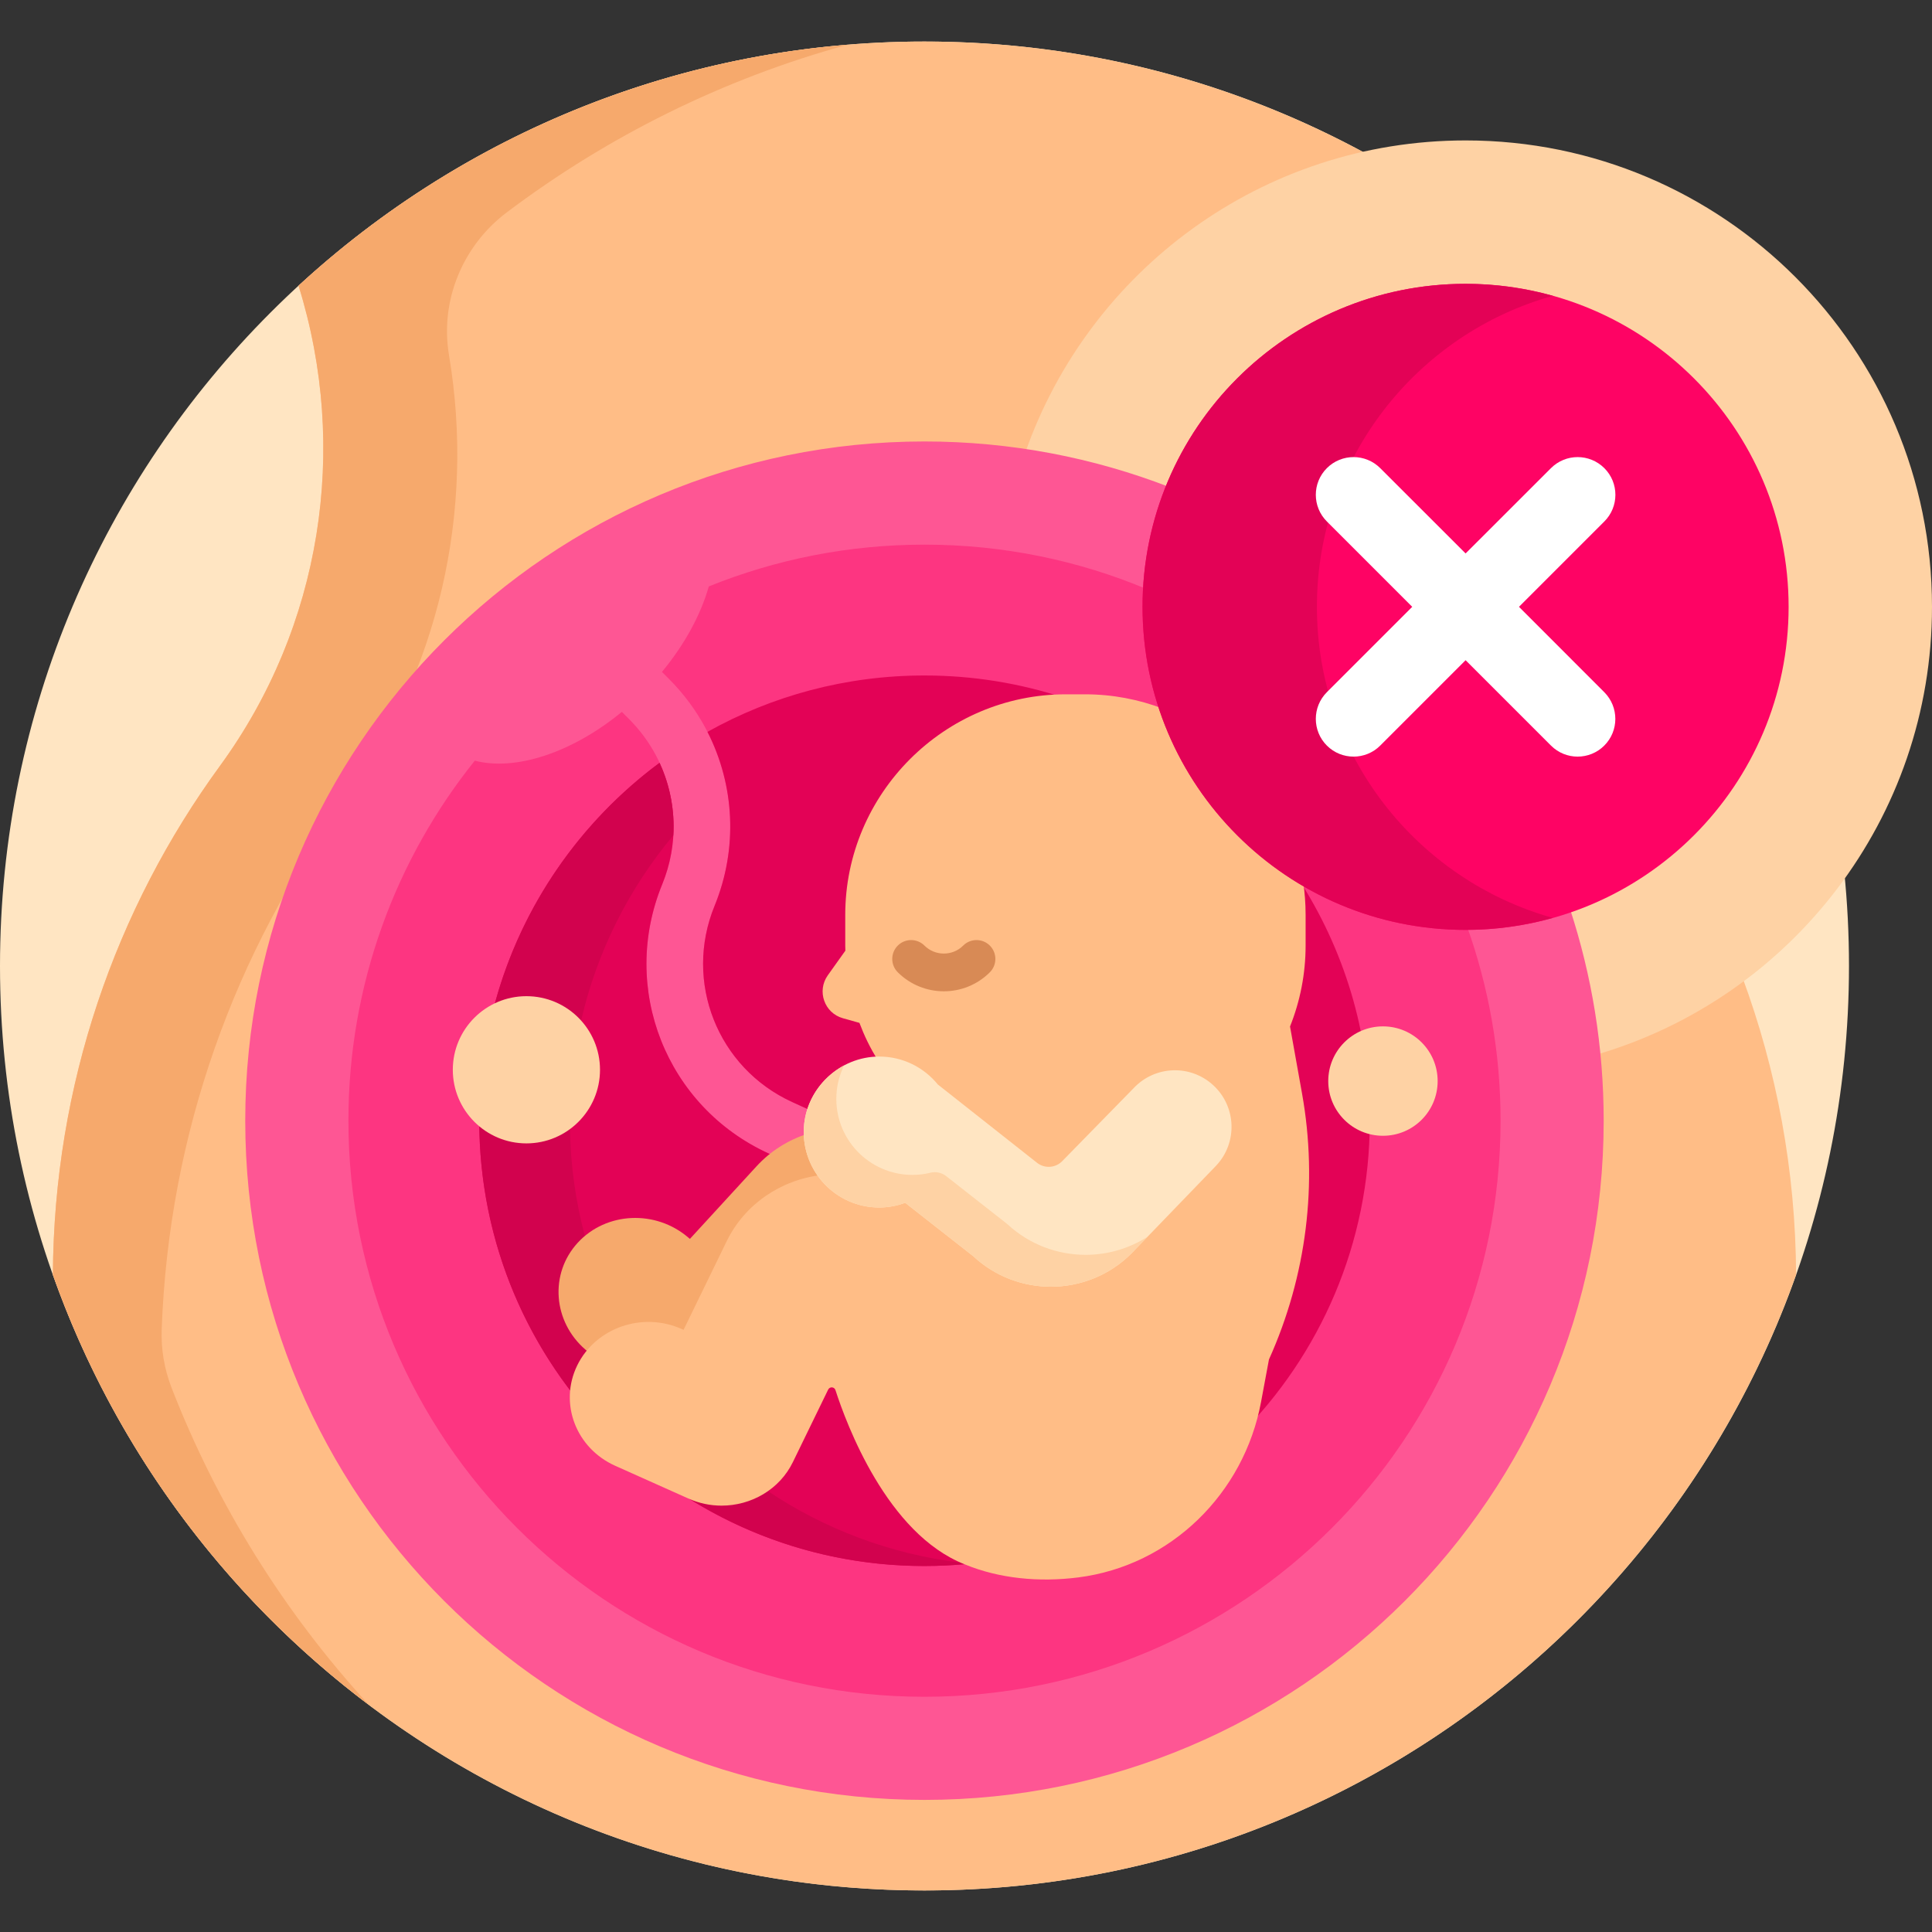 <svg width="32" height="32" viewBox="0 0 32 32" fill="none" xmlns="http://www.w3.org/2000/svg">
<rect x="0" y="0" width="32" height="32" fill="#333333" stroke="none"/>
<g clip-path="url(#clip0_686_5036)">
<path d="M15.312 31.312C23.769 31.312 30.625 24.457 30.625 16C30.625 7.543 23.769 0.688 15.312 0.688C6.856 0.688 0 7.543 0 16C0 24.457 6.856 31.312 15.312 31.312Z" fill="#FFE5C2"/>
<path d="M28.86 16.188C28.149 16.719 27.349 17.128 26.501 17.385C26.418 16.59 26.247 15.806 25.997 15.05C25.456 15.236 24.878 15.339 24.275 15.339C21.359 15.339 18.987 12.967 18.987 10.051C18.987 9.352 19.124 8.685 19.372 8.074C18.629 7.785 17.856 7.574 17.066 7.449C17.972 4.937 20.113 3.113 22.658 2.562C20.477 1.368 17.974 0.688 15.312 0.688C11.313 0.688 7.672 2.221 4.945 4.732C5.785 7.434 5.326 10.379 3.643 12.686C1.916 15.052 0.892 17.964 0.876 21.114C2.981 27.056 8.649 31.312 15.312 31.312C21.976 31.312 27.644 27.056 29.749 21.113C29.741 19.382 29.427 17.724 28.86 16.188Z" fill="#FFBD86"/>
<path d="M2.839 22.979C2.722 22.675 2.667 22.35 2.678 22.025C2.795 18.764 3.898 15.755 5.699 13.287C7.274 11.129 7.87 8.46 7.437 5.884C7.285 4.982 7.661 4.071 8.392 3.519C10.059 2.262 11.968 1.308 14.037 0.741C10.541 1.029 7.379 2.491 4.945 4.732C5.785 7.433 5.327 10.379 3.643 12.686C1.916 15.052 0.892 17.963 0.876 21.114C1.889 23.974 3.728 26.443 6.106 28.235C4.714 26.714 3.598 24.935 2.839 22.979Z" fill="#F6A96C"/>
<path d="M24.275 2.326C20.902 2.326 18.035 4.487 16.981 7.499C17.803 7.623 18.596 7.837 19.35 8.129C20.121 6.161 22.037 4.763 24.275 4.763C27.19 4.763 29.562 7.136 29.562 10.051C29.562 12.385 28.042 14.369 25.94 15.069C26.193 15.835 26.365 16.638 26.446 17.467C29.656 16.528 32 13.564 32 10.051C32 5.785 28.541 2.326 24.275 2.326Z" fill="#FED2A4"/>
<path d="M24.275 15.339C21.359 15.339 18.987 12.967 18.987 10.051C18.987 9.35 19.125 8.681 19.374 8.069C18.114 7.581 16.745 7.312 15.312 7.312C9.099 7.312 4.062 12.349 4.062 18.562C4.062 24.776 9.099 29.812 15.312 29.812C21.526 29.812 26.562 24.776 26.562 18.562C26.562 17.335 26.365 16.154 26.002 15.048C25.46 15.236 24.879 15.339 24.275 15.339Z" fill="#FE5694"/>
<path d="M24.296 15.338C24.288 15.338 24.282 15.339 24.275 15.339C21.359 15.339 18.987 12.967 18.987 10.051C18.987 9.953 18.99 9.855 18.995 9.758C17.862 9.283 16.618 9.021 15.313 9.021C14.049 9.021 12.844 9.267 11.74 9.713C11.609 10.176 11.345 10.669 10.964 11.129L11.081 11.246C12.069 12.235 12.366 13.71 11.836 15.003C11.321 16.261 11.885 17.688 13.121 18.253L13.432 18.395C13.586 17.916 14.042 17.562 14.562 17.562C14.922 17.563 15.258 17.723 15.485 18.003L15.489 18.008L17.137 19.308C17.203 19.36 17.286 19.389 17.369 19.389C17.471 19.389 17.566 19.349 17.638 19.276L18.821 18.067C18.989 17.888 19.216 17.789 19.461 17.789C19.684 17.789 19.896 17.873 20.059 18.025C20.411 18.355 20.429 18.91 20.1 19.262L18.697 20.716C18.353 21.059 17.895 21.249 17.406 21.249C16.941 21.249 16.499 21.075 16.161 20.759L15.898 20.553L14.551 19.937C14.212 19.934 13.896 19.789 13.673 19.536L13.536 19.473C12.877 19.576 12.318 19.979 12.036 20.558L11.322 22.026L11.292 22.012C11.118 21.934 10.933 21.895 10.742 21.895C10.368 21.895 10.006 22.055 9.759 22.325L9.74 22.308C9.486 22.09 9.335 21.791 9.316 21.466C9.298 21.155 9.404 20.857 9.616 20.626C9.843 20.378 10.173 20.235 10.521 20.235C10.83 20.235 11.128 20.346 11.361 20.546L11.432 20.607L12.576 19.36C12.649 19.281 12.729 19.209 12.814 19.143L12.731 19.105C11.036 18.33 10.262 16.372 10.968 14.648C11.355 13.705 11.139 12.629 10.418 11.909L10.3 11.791C9.469 12.473 8.532 12.774 7.864 12.599C6.554 14.233 5.771 16.306 5.771 18.562C5.771 23.832 10.043 28.104 15.312 28.104C20.582 28.104 24.854 23.832 24.854 18.562C24.854 17.431 24.657 16.346 24.296 15.338Z" fill="#FD3581"/>
<path d="M21.502 14.551C20.723 14.07 20.078 13.393 19.637 12.588C18.422 11.707 16.928 11.188 15.312 11.188C14.007 11.188 12.781 11.527 11.718 12.122C12.168 13.004 12.225 14.052 11.836 15.003C11.32 16.261 11.885 17.688 13.121 18.253L13.432 18.395C13.586 17.916 14.042 17.562 14.562 17.562C14.922 17.563 15.258 17.723 15.485 18.003L15.489 18.008L17.137 19.308C17.203 19.36 17.286 19.389 17.369 19.389C17.471 19.389 17.566 19.349 17.638 19.276L18.821 18.067C18.989 17.888 19.216 17.789 19.461 17.789C19.684 17.789 19.896 17.873 20.059 18.025C20.411 18.355 20.429 18.91 20.1 19.262L18.697 20.716C18.353 21.059 17.895 21.249 17.406 21.249C16.941 21.249 16.499 21.075 16.161 20.759L15.898 20.553L14.551 19.937C14.212 19.934 13.896 19.789 13.673 19.536L13.536 19.473C12.877 19.576 12.318 19.979 12.036 20.558L11.322 22.026L11.292 22.012C11.118 21.934 10.933 21.895 10.742 21.895C10.368 21.895 10.006 22.055 9.759 22.325L9.74 22.308C9.486 22.09 9.335 21.791 9.316 21.467C9.297 21.155 9.404 20.857 9.616 20.626C9.843 20.378 10.173 20.235 10.521 20.235C10.83 20.235 11.128 20.346 11.361 20.547L11.432 20.607L12.576 19.36C12.649 19.281 12.729 19.209 12.814 19.143L12.731 19.105C11.036 18.33 10.262 16.372 10.968 14.648C11.239 13.986 11.213 13.259 10.924 12.635C9.112 13.979 7.938 16.133 7.938 18.562C7.938 22.636 11.239 25.938 15.312 25.938C19.386 25.938 22.688 22.636 22.688 18.562C22.688 17.083 22.252 15.706 21.502 14.551Z" fill="#E30256"/>
<path d="M15.917 25.883C14.744 25.741 13.656 25.324 12.719 24.698C12.497 24.853 12.227 24.938 11.951 24.938C11.774 24.938 11.595 24.902 11.423 24.829C12.552 25.531 13.885 25.938 15.312 25.938C15.535 25.938 15.756 25.927 15.973 25.908C15.954 25.9 15.935 25.891 15.917 25.883Z" fill="#D2024E"/>
<path d="M9.569 20.584C9.606 20.543 9.646 20.507 9.687 20.472C9.536 19.905 9.451 19.311 9.44 18.7C9.238 18.848 8.989 18.937 8.719 18.937C8.422 18.937 8.151 18.831 7.939 18.655C7.96 20.299 8.517 21.813 9.444 23.029C9.458 22.89 9.495 22.751 9.56 22.616C9.603 22.527 9.657 22.446 9.718 22.372L9.699 22.355C9.157 21.89 9.099 21.096 9.569 20.584Z" fill="#D2024E"/>
<path d="M10.924 12.635C9.614 13.607 8.637 15.002 8.197 16.619C8.355 16.543 8.532 16.5 8.719 16.5C9.079 16.5 9.402 16.657 9.625 16.905C9.889 15.757 10.421 14.71 11.152 13.836C11.176 13.423 11.098 13.01 10.924 12.635Z" fill="#D2024E"/>
<path d="M9.699 22.356L9.765 22.413C9.998 22.13 10.357 21.957 10.742 21.957C10.924 21.957 11.101 21.995 11.267 22.07L11.352 22.108L12.092 20.586C12.383 19.989 12.985 19.585 13.659 19.519C13.481 19.31 13.383 19.053 13.376 18.779C13.056 18.881 12.763 19.064 12.53 19.318L11.427 20.52L11.402 20.499C10.86 20.033 10.04 20.071 9.569 20.584C9.099 21.096 9.157 21.89 9.699 22.356Z" fill="#F6A96C"/>
<path d="M21.566 18.113L21.367 17.002C21.533 16.586 21.625 16.133 21.625 15.66V15.153C21.625 14.965 21.611 14.781 21.583 14.6C20.504 13.959 19.672 12.946 19.264 11.738C18.862 11.585 18.427 11.5 17.972 11.5H17.653C15.644 11.5 14 13.144 14 15.153V15.66C14 15.689 14.002 15.717 14.002 15.746L13.711 16.154C13.526 16.414 13.654 16.779 13.961 16.865L14.235 16.942C14.275 17.047 14.318 17.15 14.367 17.25C14.42 17.358 14.478 17.462 14.54 17.564C14.548 17.564 14.555 17.563 14.563 17.563C14.922 17.563 15.258 17.724 15.485 18.003L15.489 18.008L17.137 19.309C17.203 19.361 17.286 19.389 17.369 19.389C17.471 19.389 17.567 19.349 17.638 19.277L18.821 18.068C18.989 17.888 19.216 17.789 19.461 17.789C19.684 17.789 19.896 17.873 20.059 18.026C20.411 18.355 20.429 18.91 20.1 19.262L18.697 20.716C18.353 21.06 17.895 21.249 17.406 21.249C16.942 21.249 16.499 21.075 16.161 20.76L15.004 19.852L14.971 19.864C14.838 19.913 14.701 19.938 14.563 19.938C14.234 19.938 13.928 19.806 13.701 19.568C13.669 19.534 13.639 19.498 13.612 19.461C12.931 19.54 12.333 19.948 12.036 20.559L11.322 22.026L11.292 22.013C10.64 21.721 9.865 21.991 9.56 22.617C9.256 23.243 9.538 23.986 10.19 24.278L11.401 24.82C11.579 24.9 11.767 24.938 11.951 24.938C12.442 24.938 12.912 24.671 13.133 24.216L13.717 23.016C13.743 22.963 13.82 22.968 13.838 23.025C14.016 23.577 14.69 25.405 15.978 25.91C16.548 26.146 17.21 26.21 17.86 26.127C19.391 25.932 20.605 24.738 20.887 23.22L21.018 22.517C21.642 21.131 21.832 19.601 21.566 18.113Z" fill="#FFBD86"/>
<path d="M20.101 17.98C19.723 17.626 19.13 17.646 18.776 18.024L17.593 19.233C17.481 19.347 17.301 19.358 17.176 19.259L15.534 17.963C15.305 17.681 14.955 17.5 14.564 17.5C13.906 17.499 13.349 18.026 13.314 18.683C13.277 19.404 13.85 20 14.562 20C14.714 20 14.858 19.972 14.993 19.922L16.118 20.805C16.48 21.143 16.943 21.312 17.406 21.312C17.89 21.312 18.374 21.128 18.742 20.759L20.145 19.305C20.499 18.927 20.479 18.334 20.101 17.98Z" fill="#FFE5C2"/>
<path d="M17.982 20.784C17.514 20.784 17.047 20.613 16.682 20.273L15.674 19.482C15.6 19.423 15.502 19.401 15.41 19.424C15.315 19.448 15.215 19.46 15.113 19.46C14.394 19.46 13.815 18.859 13.854 18.132C13.863 17.958 13.909 17.794 13.982 17.646C13.606 17.847 13.338 18.234 13.314 18.683C13.277 19.404 13.85 20 14.562 20C14.714 20 14.858 19.972 14.993 19.922L16.118 20.805C16.48 21.143 16.943 21.312 17.406 21.312C17.89 21.312 18.374 21.128 18.742 20.759L19.006 20.485C18.695 20.684 18.338 20.784 17.982 20.784Z" fill="#FED2A4"/>
<path d="M15.633 16.419C15.357 16.419 15.081 16.314 14.87 16.104C14.748 15.982 14.748 15.784 14.87 15.662C14.992 15.54 15.19 15.54 15.312 15.662C15.489 15.838 15.777 15.838 15.953 15.662C16.075 15.54 16.273 15.54 16.395 15.662C16.517 15.784 16.517 15.982 16.395 16.104C16.185 16.314 15.909 16.419 15.633 16.419Z" fill="#D88A55"/>
<path d="M24.275 15.402C27.23 15.402 29.625 13.006 29.625 10.051C29.625 7.096 27.23 4.701 24.275 4.701C21.32 4.701 18.924 7.096 18.924 10.051C18.924 13.006 21.32 15.402 24.275 15.402Z" fill="#FE0364"/>
<path d="M21.812 10.051C21.812 7.597 23.466 5.53 25.719 4.9C25.259 4.771 24.775 4.701 24.275 4.701C21.32 4.701 18.924 7.096 18.924 10.051C18.924 13.006 21.32 15.402 24.275 15.402C24.775 15.402 25.259 15.331 25.719 15.203C23.466 14.572 21.812 12.506 21.812 10.051Z" fill="#E30256"/>
<path d="M25.159 10.051L26.573 8.637C26.817 8.393 26.817 7.998 26.573 7.754C26.328 7.51 25.933 7.51 25.689 7.754L24.275 9.167L22.861 7.754C22.617 7.51 22.221 7.51 21.977 7.754C21.733 7.998 21.733 8.393 21.977 8.637L23.391 10.051L21.977 11.465C21.733 11.709 21.733 12.105 21.977 12.349C22.099 12.471 22.259 12.532 22.419 12.532C22.579 12.532 22.739 12.471 22.861 12.349L24.275 10.935L25.689 12.349C25.811 12.471 25.971 12.532 26.13 12.532C26.29 12.532 26.45 12.471 26.572 12.349C26.816 12.105 26.816 11.71 26.572 11.465L25.159 10.051Z" fill="white"/>
<path d="M8.719 18.938C9.392 18.938 9.938 18.392 9.938 17.719C9.938 17.046 9.392 16.5 8.719 16.5C8.046 16.5 7.5 17.046 7.5 17.719C7.5 18.392 8.046 18.938 8.719 18.938Z" fill="#FED2A4"/>
<path d="M22.906 18.812C23.407 18.812 23.812 18.407 23.812 17.906C23.812 17.406 23.407 17 22.906 17C22.406 17 22 17.406 22 17.906C22 18.407 22.406 18.812 22.906 18.812Z" fill="#FED2A4"/>
</g>
<defs>
<clipPath id="clip0_686_5036">
<rect width="32" height="32" fill="white"/>
</clipPath>
</defs>
</svg>
